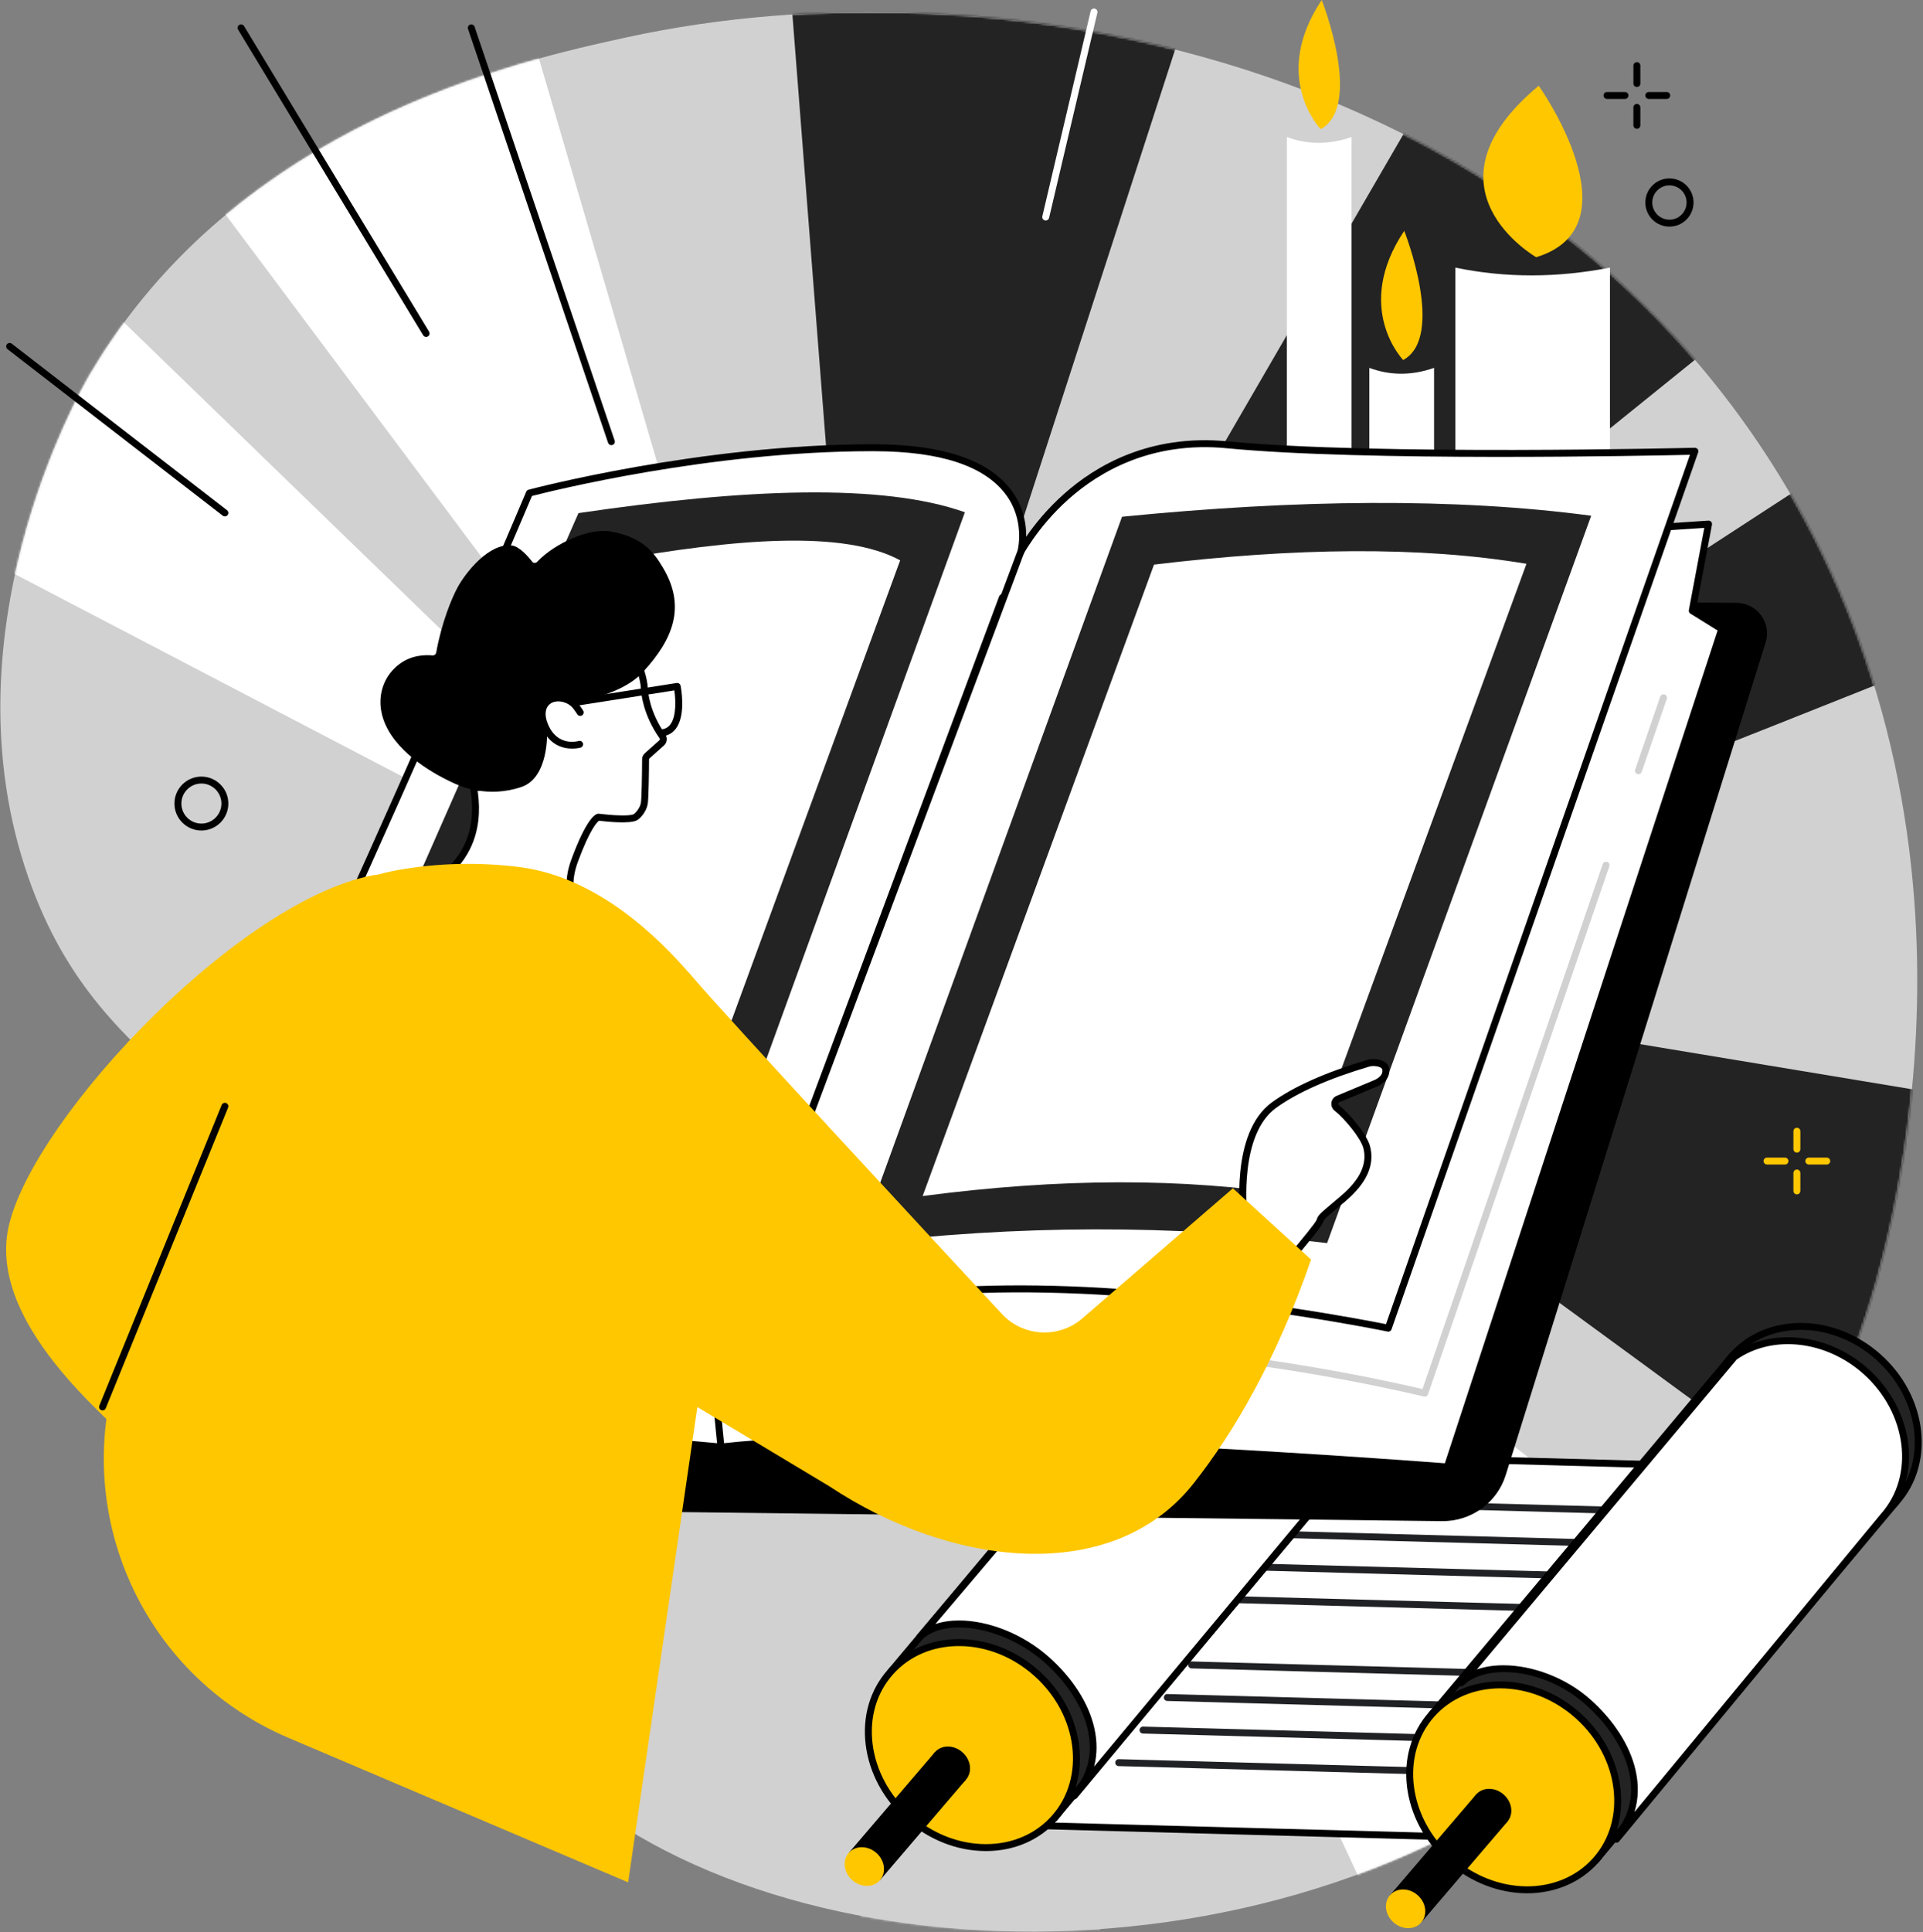 <svg width="910" height="914" viewBox="0 0 910 914" fill="none" xmlns="http://www.w3.org/2000/svg">
<rect x="0" y="0" width="910" height="914" fill="#808080" stroke="none"/>
<path d="M42.693 176.838C112.839 57.734 246.35 28.614 296.699 17.635C468.063 -19.74 721.636 25.166 843.969 228.167C951.35 406.323 891.558 596.614 882.902 622.703C868.371 666.458 831.985 771.396 728.839 842.479C568.261 953.141 323.501 928.318 239.74 814.088C200.402 760.432 232.235 735.687 186.417 640.828C125.058 513.781 48.902 516.833 13.417 415.109C-26.64 300.281 36.209 187.849 42.693 176.838Z" fill="#D1D1D1"/>
<mask id="mask0_458_29241" style="mask-type:luminance" maskUnits="userSpaceOnUse" x="402" y="485" width="127" height="429">
<path d="M402.678 485.192H528.798V913.989H402.678V485.192Z" fill="white"/>
</mask>
<g mask="url(#mask0_458_29241)">
<mask id="mask1_458_29241" style="mask-type:luminance" maskUnits="userSpaceOnUse" x="0" y="5" width="908" height="909">
<path d="M42.693 176.838C112.839 57.734 246.344 28.62 296.699 17.635C468.063 -19.735 721.631 25.166 843.969 228.166C951.35 406.328 891.558 596.614 882.897 622.703C868.365 666.458 831.985 771.396 728.834 842.479C568.261 953.14 323.501 928.318 239.74 814.088C200.402 760.432 232.235 735.687 186.417 640.828C125.058 513.781 48.902 516.833 13.417 415.114C-26.64 300.286 36.209 187.844 42.693 176.838Z" fill="white"/>
</mask>
<g mask="url(#mask1_458_29241)">
<path d="M402.776 971.87L436.323 485.469L528.417 952.172L402.776 971.87Z" fill="#D1D1D1"/>
</g>
</g>
<mask id="mask2_458_29241" style="mask-type:luminance" maskUnits="userSpaceOnUse" x="452" y="478" width="413" height="436">
<path d="M452.334 478.739H864.943V913.989H452.334V478.739Z" fill="white"/>
</mask>
<g mask="url(#mask2_458_29241)">
<mask id="mask3_458_29241" style="mask-type:luminance" maskUnits="userSpaceOnUse" x="0" y="5" width="908" height="909">
<path d="M42.693 176.838C112.839 57.734 246.344 28.62 296.699 17.635C468.063 -19.735 721.631 25.166 843.969 228.166C951.35 406.328 891.558 596.614 882.897 622.703C868.365 666.458 831.985 771.396 728.834 842.479C568.261 953.14 323.501 928.318 239.74 814.088C200.402 760.432 232.235 735.687 186.417 640.828C125.058 513.781 48.902 516.833 13.417 415.114C-26.64 300.286 36.209 187.844 42.693 176.838Z" fill="white"/>
</mask>
<g mask="url(#mask3_458_29241)">
<path d="M452.548 478.922L681.954 971.87L864.647 799.448L452.548 478.922Z" fill="white"/>
</g>
</g>
<mask id="mask4_458_29241" style="mask-type:luminance" maskUnits="userSpaceOnUse" x="506" y="448" width="402" height="288">
<path d="M506.948 448.953H907.641V735.323H506.948V448.953Z" fill="white"/>
</mask>
<g mask="url(#mask4_458_29241)">
<mask id="mask5_458_29241" style="mask-type:luminance" maskUnits="userSpaceOnUse" x="0" y="5" width="908" height="909">
<path d="M42.693 176.838C112.839 57.734 246.344 28.62 296.699 17.635C468.063 -19.735 721.631 25.166 843.969 228.166C951.35 406.328 891.558 596.614 882.897 622.703C868.365 666.458 831.985 771.396 728.834 842.479C568.261 953.14 323.501 928.318 239.74 814.088C200.402 760.432 232.235 735.687 186.417 640.828C125.058 513.781 48.902 516.833 13.417 415.114C-26.64 300.286 36.209 187.844 42.693 176.838Z" fill="white"/>
</mask>
<g mask="url(#mask5_458_29241)">
<path d="M507.032 449.338C509.621 448.359 900.246 735.266 900.246 735.266L972.845 526.604L507.032 449.338Z" fill="#232323"/>
</g>
</g>
<mask id="mask6_458_29241" style="mask-type:luminance" maskUnits="userSpaceOnUse" x="73" y="5" width="314" height="471">
<path d="M73.484 5.609H386.297V475.266H73.484V5.609Z" fill="white"/>
</mask>
<g mask="url(#mask6_458_29241)">
<mask id="mask7_458_29241" style="mask-type:luminance" maskUnits="userSpaceOnUse" x="0" y="5" width="908" height="909">
<path d="M42.692 176.838C112.838 57.734 246.343 28.62 296.698 17.635C468.062 -19.735 721.63 25.166 843.969 228.166C951.349 406.328 891.557 596.614 882.896 622.703C868.364 666.458 831.984 771.396 728.833 842.479C568.26 953.14 323.5 928.318 239.739 814.088C200.401 760.432 232.234 735.687 186.416 640.828C125.057 513.781 48.901 516.833 13.416 415.114C-26.641 300.286 36.208 187.844 42.692 176.838Z" fill="white"/>
</mask>
<g mask="url(#mask7_458_29241)">
<path d="M73.52 57.104L385.958 474.849L248.593 5.677L73.52 57.104Z" fill="white"/>
</g>
</g>
<mask id="mask8_458_29241" style="mask-type:luminance" maskUnits="userSpaceOnUse" x="0" y="102" width="387" height="368">
<path d="M0 102.417H386.297V469.802H0V102.417Z" fill="white"/>
</mask>
<g mask="url(#mask8_458_29241)">
<mask id="mask9_458_29241" style="mask-type:luminance" maskUnits="userSpaceOnUse" x="0" y="5" width="908" height="909">
<path d="M42.692 176.838C112.838 57.734 246.343 28.62 296.698 17.635C468.062 -19.735 721.63 25.166 843.969 228.166C951.349 406.328 891.557 596.614 882.896 622.703C868.364 666.458 831.984 771.396 728.833 842.479C568.26 953.14 323.5 928.318 239.739 814.088C200.401 760.432 232.234 735.687 186.416 640.828C125.057 513.781 48.901 516.833 13.416 415.114C-26.641 300.286 36.208 187.844 42.692 176.838Z" fill="white"/>
</mask>
<g mask="url(#mask9_458_29241)">
<path d="M7.151 102.672L0.156 268.01L385.964 469.495L7.151 102.672Z" fill="white"/>
</g>
</g>
<mask id="mask10_458_29241" style="mask-type:luminance" maskUnits="userSpaceOnUse" x="369" y="5" width="220" height="466">
<path d="M369.912 5.609H588.381V470.797H369.912V5.609Z" fill="white"/>
</mask>
<g mask="url(#mask10_458_29241)">
<mask id="mask11_458_29241" style="mask-type:luminance" maskUnits="userSpaceOnUse" x="0" y="5" width="908" height="909">
<path d="M42.693 176.838C112.839 57.734 246.344 28.62 296.699 17.635C468.063 -19.735 721.631 25.166 843.969 228.166C951.35 406.328 891.558 596.614 882.897 622.703C868.365 666.458 831.985 771.396 728.834 842.479C568.261 953.14 323.501 928.318 239.74 814.088C200.402 760.432 232.235 735.687 186.417 640.828C125.058 513.781 48.902 516.833 13.417 415.114C-26.64 300.286 36.209 187.844 42.693 176.838Z" fill="white"/>
</mask>
<g mask="url(#mask11_458_29241)">
<path d="M411.147 470.682L370.11 -55.609L588.09 -75.297L411.147 470.682Z" fill="#232323"/>
</g>
</g>
<mask id="mask12_458_29241" style="mask-type:luminance" maskUnits="userSpaceOnUse" x="429" y="5" width="457" height="466">
<path d="M429.156 5.609H885.156V470.797H429.156V5.609Z" fill="white"/>
</mask>
<g mask="url(#mask12_458_29241)">
<mask id="mask13_458_29241" style="mask-type:luminance" maskUnits="userSpaceOnUse" x="0" y="5" width="908" height="909">
<path d="M42.692 176.838C112.838 57.734 246.343 28.62 296.698 17.635C468.062 -19.735 721.63 25.166 843.969 228.166C951.349 406.328 891.557 596.614 882.896 622.703C868.364 666.458 831.984 771.396 728.833 842.479C568.26 953.14 323.5 928.318 239.739 814.088C200.401 760.432 232.234 735.687 186.416 640.828C125.057 513.781 48.901 516.833 13.416 415.114C-26.641 300.286 36.208 187.844 42.692 176.838Z" fill="white"/>
</mask>
<g mask="url(#mask13_458_29241)">
<path d="M429.197 470.682C430.838 464.62 718.062 -29.349 718.062 -29.349C718.062 -29.349 884.807 101.781 885.14 102.682C885.468 103.578 429.197 470.682 429.197 470.682Z" fill="#232323"/>
</g>
</g>
<mask id="mask14_458_29241" style="mask-type:luminance" maskUnits="userSpaceOnUse" x="435" y="161" width="473" height="341">
<path d="M435.948 161.995H907.641V501.578H435.948V161.995Z" fill="white"/>
</mask>
<g mask="url(#mask14_458_29241)">
<mask id="mask15_458_29241" style="mask-type:luminance" maskUnits="userSpaceOnUse" x="0" y="5" width="908" height="909">
<path d="M42.693 176.838C112.839 57.734 246.344 28.62 296.699 17.635C468.063 -19.735 721.631 25.166 843.969 228.166C951.35 406.328 891.558 596.614 882.897 622.703C868.365 666.458 831.985 771.396 728.834 842.479C568.261 953.14 323.501 928.318 239.74 814.088C200.402 760.432 232.235 735.687 186.417 640.828C125.058 513.781 48.902 516.833 13.417 415.114C-26.64 300.286 36.209 187.844 42.693 176.838Z" fill="white"/>
</mask>
<g mask="url(#mask15_458_29241)">
<path d="M436.323 501.115L957.485 162C957.485 162 1018.39 263.281 1021.69 268.021C1024.98 272.76 436.323 501.115 436.323 501.115Z" fill="#232323"/>
</g>
</g>
<path d="M747.344 870.63L487.459 863.562L596.298 687.802L856.188 694.869L747.344 870.63Z" fill="white"/>
<path d="M490.354 862L746.447 868.963L853.291 696.432L597.197 689.469L490.354 862ZM747.343 872.271C747.333 872.271 747.312 872.271 747.302 872.271L487.416 865.203C486.822 865.187 486.296 864.859 486.01 864.344C485.734 863.823 485.755 863.198 486.062 862.703L594.906 686.937C595.213 686.443 595.76 686.13 596.343 686.161L856.234 693.229C856.817 693.239 857.359 693.568 857.635 694.088C857.911 694.604 857.895 695.234 857.583 695.729L748.739 871.495C748.437 871.974 747.916 872.271 747.343 872.271Z" fill="black"/>
<path d="M777.12 716.484C777.104 716.484 777.088 716.484 777.078 716.479L621.344 712.25C620.437 712.224 619.724 711.468 619.745 710.562C619.771 709.656 620.531 708.916 621.427 708.968L777.166 713.203C778.068 713.218 778.781 713.974 778.76 714.885C778.729 715.77 778.005 716.484 777.12 716.484Z" fill="#202124"/>
<path d="M765.62 731.896C765.604 731.896 765.594 731.896 765.573 731.89L609.844 727.661C608.938 727.635 608.219 726.88 608.25 725.974C608.271 725.083 609.005 724.38 609.885 724.38C609.896 724.38 609.917 724.38 609.932 724.38L765.667 728.609C766.573 728.635 767.281 729.39 767.26 730.297C767.24 731.187 766.51 731.896 765.62 731.896Z" fill="#202124"/>
<path d="M754.12 747.302C754.11 747.302 754.094 747.302 754.079 747.297L598.35 743.068C597.438 743.041 596.725 742.291 596.751 741.38C596.777 740.479 597.527 739.729 598.438 739.786L754.167 744.021C755.079 744.047 755.792 744.802 755.766 745.703C755.74 746.599 755.011 747.302 754.12 747.302Z" fill="#202124"/>
<path d="M742.625 762.713C742.615 762.713 742.589 762.713 742.579 762.708L586.849 758.479C585.938 758.453 585.23 757.698 585.25 756.792C585.276 755.901 586.006 755.198 586.896 755.198C586.907 755.198 586.922 755.198 586.938 755.198L742.672 759.432C743.573 759.458 744.287 760.213 744.266 761.114C744.24 762.01 743.516 762.713 742.625 762.713Z" fill="#202124"/>
<path d="M719.635 793.531C719.62 793.531 719.604 793.531 719.589 793.531L563.854 789.297C562.948 789.271 562.234 788.521 562.26 787.609C562.281 786.719 563.016 786.016 563.896 786.016C563.911 786.016 563.927 786.016 563.948 786.016L719.677 790.25C720.589 790.276 721.297 791.031 721.271 791.932C721.255 792.828 720.521 793.531 719.635 793.531Z" fill="#202124"/>
<path d="M708.136 808.948C708.12 808.948 708.099 808.948 708.078 808.948L552.355 804.708C551.443 804.687 550.73 803.932 550.756 803.026C550.782 802.12 551.552 801.37 552.443 801.427L708.172 805.661C709.078 805.687 709.797 806.443 709.771 807.344C709.75 808.239 709.016 808.948 708.136 808.948Z" fill="#202124"/>
<path d="M696.635 824.354C696.62 824.354 696.599 824.354 696.583 824.349L540.854 820.12C539.943 820.099 539.234 819.338 539.26 818.437C539.281 817.547 540.01 816.838 540.901 816.838C540.912 816.838 540.927 816.838 540.943 816.838L696.677 821.073C697.578 821.099 698.297 821.854 698.271 822.755C698.25 823.646 697.516 824.354 696.635 824.354Z" fill="#202124"/>
<path d="M685.136 839.766C685.126 839.766 685.11 839.766 685.094 839.766L529.365 835.526C528.459 835.505 527.74 834.75 527.766 833.849C527.792 832.938 528.553 832.182 529.454 832.245L685.188 836.484C686.089 836.505 686.803 837.26 686.777 838.167C686.756 839.057 686.027 839.766 685.136 839.766Z" fill="#202124"/>
<path d="M632.697 621.937C654.135 641.01 657.947 671.713 641.213 690.515C624.484 709.318 593.546 709.094 572.104 690.021C550.671 670.948 546.854 640.239 563.583 621.437C580.317 602.64 611.26 602.864 632.697 621.937Z" fill="#232323"/>
<path d="M596.015 609.146C584.088 609.146 572.76 613.604 564.807 622.531C557.031 631.271 553.604 642.948 555.156 655.427C556.719 667.984 563.125 679.833 573.193 688.797C583.26 697.755 595.781 702.74 608.432 702.828C608.552 702.828 608.672 702.828 608.786 702.828C621.219 702.828 632.281 698.078 639.984 689.427C656.088 671.333 652.328 641.609 631.599 623.167C621.104 613.828 608.245 609.146 596.015 609.146ZM608.786 706.12C608.661 706.12 608.536 706.115 608.411 706.115C594.958 706.021 581.672 700.734 571.01 691.25C560.344 681.755 553.552 669.182 551.896 655.828C550.229 642.401 553.943 629.802 562.354 620.354C579.666 600.906 611.703 601.068 633.781 620.714C655.859 640.359 659.745 672.161 642.437 691.609C634.109 700.974 622.172 706.12 608.786 706.12Z" fill="black"/>
<path d="M421.35 791.042L498.98 860.12L641.214 690.516L563.584 621.438L421.35 791.042Z" fill="#232323"/>
<path d="M423.636 790.875L498.813 857.77L638.938 690.687L563.761 623.791L423.636 790.875ZM498.979 861.765C498.583 861.765 498.193 861.614 497.896 861.343L420.261 792.265C419.594 791.677 419.521 790.672 420.094 789.989L562.328 620.385C562.615 620.047 563.021 619.833 563.464 619.802C563.906 619.765 564.344 619.916 564.677 620.218L642.307 689.291C642.974 689.88 643.042 690.895 642.469 691.573L500.24 861.172C499.953 861.515 499.542 861.724 499.099 861.755C499.057 861.755 499.021 861.765 498.979 861.765Z" fill="black"/>
<path d="M490.459 791.541C511.901 810.619 515.714 841.317 498.979 860.119C482.256 878.922 451.308 878.698 429.87 859.625C408.433 840.547 404.615 809.843 421.349 791.041C438.084 772.244 469.026 772.463 490.459 791.541Z" fill="#FFC700"/>
<path d="M453.777 778.729C441.349 778.729 430.277 783.479 422.573 792.135C414.808 800.864 411.375 812.547 412.928 825.026C414.49 837.583 420.891 849.437 430.964 858.396C441.032 867.354 453.547 872.344 466.204 872.432C466.318 872.432 466.438 872.432 466.558 872.432C478.985 872.432 490.053 867.682 497.756 859.026C513.855 840.937 510.099 811.208 489.375 792.765C479.297 783.807 466.787 778.823 454.131 778.729C454.011 778.729 453.896 778.729 453.777 778.729ZM466.558 875.719C466.433 875.719 466.303 875.713 466.183 875.713C452.73 875.62 439.448 870.338 428.782 860.844C418.11 851.359 411.329 838.776 409.667 825.432C408 812 411.714 799.401 420.12 789.953C428.459 780.588 440.396 775.448 453.777 775.448C453.902 775.448 454.027 775.448 454.157 775.448C467.605 775.547 480.886 780.823 491.553 790.318C513.636 809.963 517.516 841.765 500.209 861.213C491.875 870.568 479.933 875.719 466.558 875.719Z" fill="black"/>
<path d="M635.219 697.26C651.948 678.463 648.131 647.755 626.693 628.682C607.974 612.031 582.021 609.744 564.604 621.942L435.198 774.536C446.808 763.255 475.688 767.724 495.313 785.182C516.745 804.255 525.11 830.765 508.375 849.562L635.219 697.26Z" fill="white"/>
<path d="M453.875 766.625C467.458 766.625 483.843 772.776 496.401 783.958C507.453 793.786 515.036 805.557 517.75 817.099C519.297 823.651 519.281 829.922 517.75 835.745L633.958 696.213C633.968 696.198 633.979 696.182 633.989 696.172C650.093 678.073 646.328 648.354 625.604 629.906C607.927 614.182 582.781 611.359 565.713 623.166L442.63 768.307C446.01 767.177 449.817 766.625 453.875 766.625ZM508.375 851.203C507.994 851.203 507.614 851.073 507.307 850.807C506.625 850.224 506.541 849.203 507.114 848.51L508.802 846.489C523.724 827.26 512.52 802.687 494.218 786.411C475.734 769.963 447.609 764.765 436.338 775.708C435.708 776.323 434.708 776.328 434.073 775.729C433.432 775.135 433.375 774.14 433.937 773.474L563.343 620.88C563.437 620.776 563.541 620.677 563.661 620.599C581.953 607.791 608.927 610.677 627.786 627.458C649.854 647.094 653.739 678.885 636.458 698.333L511.307 848.609C510.765 849.302 510.198 849.989 509.604 850.656C509.281 851.021 508.833 851.203 508.375 851.203Z" fill="black"/>
<path d="M455.475 829C459.522 832.604 460.246 838.406 457.084 841.953C453.928 845.505 448.084 845.458 444.037 841.859C439.99 838.255 439.266 832.458 442.428 828.906C445.584 825.359 451.428 825.401 455.475 829Z" fill="black"/>
<path d="M401.693 876.521L416.355 889.573L457.084 841.953L442.428 828.906L401.693 876.521Z" fill="black"/>
<path d="M414.746 876.62C418.793 880.224 419.511 886.021 416.355 889.573C413.194 893.12 407.355 893.073 403.303 889.474C399.256 885.87 398.532 880.073 401.694 876.521C404.855 872.974 410.694 873.021 414.746 876.62Z" fill="#FFC700"/>
<path d="M888.828 641.932C910.265 661.016 914.078 691.714 897.349 710.516C880.62 729.312 849.677 729.089 828.234 710.016C806.802 690.943 802.989 660.24 819.713 641.437C836.448 622.635 867.396 622.859 888.828 641.932Z" fill="#232323"/>
<path d="M852.157 629.141C840.224 629.141 828.901 633.594 820.943 642.531C804.844 660.62 808.61 690.349 829.334 708.792C850.058 727.229 880.021 727.521 896.13 709.422C912.229 691.328 908.464 661.604 887.74 643.161C877.25 633.828 864.386 629.141 852.157 629.141ZM864.912 726.083C851.907 726.083 838.261 721.135 827.146 711.24C805.068 691.594 801.188 659.792 818.49 640.344C835.802 620.901 867.839 621.063 889.917 640.708C912 660.359 915.886 692.161 898.573 711.604C889.985 721.266 877.75 726.083 864.912 726.083Z" fill="black"/>
<path d="M677.49 811.036L755.12 880.115L897.35 710.516L819.719 641.438L677.49 811.036Z" fill="#232323"/>
<path d="M679.766 810.87L754.948 877.766L895.063 710.682L819.891 643.786L679.766 810.87ZM755.12 881.755C754.719 881.755 754.328 881.615 754.026 881.339L676.396 812.266C675.729 811.677 675.657 810.667 676.224 809.984L818.459 640.385C818.745 640.042 819.157 639.833 819.594 639.797C820.042 639.771 820.479 639.917 820.813 640.214L898.438 709.292C899.11 709.88 899.177 710.885 898.61 711.568L756.37 881.172C756.084 881.505 755.683 881.719 755.235 881.75C755.198 881.755 755.157 881.755 755.12 881.755Z" fill="black"/>
<path d="M746.599 811.536C768.037 830.609 771.849 861.318 755.12 880.114C738.391 898.916 707.443 898.687 686.006 879.614C664.568 860.541 660.756 829.838 677.49 811.041C694.214 792.239 725.162 792.463 746.599 811.536Z" fill="#FFC700"/>
<path d="M709.922 798.74C697.99 798.74 686.667 803.198 678.708 812.13C662.61 830.224 666.375 859.948 687.099 878.391C707.823 896.833 737.787 897.115 753.896 879.026C770 860.927 766.235 831.203 745.505 812.76C735.016 803.427 722.151 798.74 709.922 798.74ZM722.682 895.688C709.672 895.688 696.031 890.734 684.917 880.844C662.839 861.198 658.953 829.396 676.266 809.948C693.568 790.5 725.61 790.661 747.688 810.307C769.771 829.953 773.651 861.766 756.349 881.203C747.75 890.859 735.521 895.688 722.682 895.688Z" fill="black"/>
<path d="M891.35 717.26C908.084 698.458 904.266 667.755 882.834 648.682C864.115 632.031 838.162 629.744 820.74 641.937L691.428 796.13C703.032 784.854 731.824 787.713 751.449 805.177C772.886 824.255 781.245 850.76 764.511 869.557L764.949 870.104L891.35 717.26Z" fill="white"/>
<path d="M711.449 787.823C724.938 787.823 740.803 793.51 752.537 803.958C763.584 813.786 771.167 825.557 773.891 837.094C775.568 844.213 775.402 851.005 773.449 857.25L890.084 716.213C890.094 716.198 890.11 716.182 890.12 716.166C906.225 698.073 902.459 668.344 881.74 649.906C864.063 634.182 838.907 631.359 821.855 643.166L698.891 789.791C702.636 788.463 706.907 787.823 711.449 787.823ZM764.954 871.75C764.943 871.75 764.938 871.75 764.933 871.75C764.443 871.745 763.975 871.521 763.672 871.13L763.23 870.583C762.735 869.963 762.756 869.067 763.287 868.469C780.631 848.979 769.292 823.255 750.355 806.401C730.615 788.838 703.084 787.094 692.568 797.312C691.943 797.916 690.943 797.927 690.308 797.338C689.667 796.739 689.605 795.75 690.167 795.078L819.475 640.885C819.568 640.776 819.672 640.677 819.792 640.599C838.089 627.791 865.063 630.672 883.917 647.453C905.99 667.088 909.881 698.88 892.594 718.323L766.214 871.151C765.902 871.531 765.433 871.75 764.954 871.75Z" fill="black"/>
<path d="M711.61 849C715.662 852.599 716.38 858.396 713.219 861.948C710.057 865.495 704.219 865.458 700.172 861.854C696.125 858.255 695.401 852.453 698.563 848.901C701.724 845.354 707.568 845.396 711.61 849Z" fill="black"/>
<path d="M657.823 896.521L672.49 909.562L713.219 861.948L698.563 848.906L657.823 896.521Z" fill="black"/>
<path d="M670.886 896.614C674.933 900.213 675.651 906.01 672.495 909.562C669.334 913.114 663.49 913.073 659.438 909.469C655.396 905.87 654.672 900.073 657.828 896.521C660.99 892.969 666.834 893.01 670.886 896.614Z" fill="#FFC700"/>
<path d="M678.625 318.906H647.995V174.031C658.047 177.776 668.266 177.667 678.625 174.031V318.906Z" fill="white"/>
<path d="M664.016 170.323C664.016 170.323 640.135 145.703 664.516 109.203C664.516 109.203 684.271 159.26 664.016 170.323Z" fill="#FFC700"/>
<path d="M639.589 318.906H608.948V64.823C619.006 68.567 629.224 68.458 639.589 64.823V318.906Z" fill="white"/>
<path d="M624.975 61.12C624.975 61.12 601.089 36.5 625.469 0C625.469 0 645.23 50.057 624.975 61.12Z" fill="#FFC700"/>
<path d="M761.87 318.906H688.683V126.609C712.698 131.583 737.11 131.432 761.87 126.609V318.906Z" fill="white"/>
<path d="M726.958 121.682C726.958 121.682 669.906 89 728.156 40.557C728.156 40.557 775.359 107 726.958 121.682Z" fill="#FFC700"/>
<path d="M769.24 327.265H590.886C589.974 327.265 589.245 326.526 589.245 325.625C589.245 324.713 589.974 323.979 590.886 323.979H769.24C770.146 323.979 770.886 324.713 770.886 325.625C770.886 326.526 770.146 327.265 769.24 327.265Z" fill="black"/>
<path d="M791.042 336.839H667.177C666.276 336.839 665.542 336.109 665.542 335.198C665.542 334.297 666.276 333.562 667.177 333.562H791.042C791.943 333.562 792.677 334.297 792.677 335.198C792.677 336.109 791.943 336.839 791.042 336.839Z" fill="black"/>
<path d="M71.964 712.396L682.365 719.635C696.177 719.791 708.453 710.922 712.542 697.843L835.531 303.906C838.417 294.656 831.511 285.286 821.745 285.203L270.089 280.505L59.589 691.369C54.38 700.776 61.146 712.271 71.964 712.396Z" fill="black"/>
<path d="M341.161 684.583C341.161 684.583 169.5 667.557 90.854 680.552L86.438 647.042L94.396 644.849L84.188 635.161V619.64L396.63 491.229L341.161 684.583Z" fill="white"/>
<path d="M171.432 674.062C245.286 674.062 328.344 681.714 339.958 682.818L394.12 494.036L85.828 620.745V634.453L95.526 643.656C95.953 644.062 96.135 644.667 95.99 645.245C95.844 645.818 95.406 646.266 94.833 646.427L88.255 648.245L92.26 678.667C113.703 675.292 141.833 674.062 171.432 674.062ZM341.161 686.224C341.104 686.224 341.052 686.224 340.995 686.219C339.281 686.047 168.656 669.359 91.12 682.172C90.688 682.245 90.234 682.135 89.875 681.875C89.521 681.604 89.287 681.208 89.229 680.771L84.812 647.255C84.703 646.448 85.213 645.677 86.005 645.458L91.162 644.036L83.057 636.349C82.729 636.042 82.547 635.609 82.547 635.156V619.641C82.547 618.974 82.948 618.375 83.562 618.125L396.005 489.713C396.594 489.474 397.255 489.588 397.724 490.005C398.198 490.427 398.385 491.078 398.208 491.682L342.734 685.036C342.531 685.745 341.885 686.224 341.161 686.224Z" fill="black"/>
<path d="M341.162 684.583L337.683 649.354L686.839 256.151L808.521 247.938L800.813 288.927L814.761 297.578L684.881 694C684.881 694 429.568 673.901 341.162 684.583Z" fill="white"/>
<path d="M414.562 679.844C519.245 679.844 668.286 691.078 683.729 692.26L812.802 298.286L799.953 290.312C799.37 289.958 799.078 289.281 799.203 288.614L806.515 249.713L687.625 257.739L339.396 649.911L342.63 682.755C360.953 680.672 386.125 679.844 414.562 679.844ZM684.88 695.646C684.849 695.646 684.797 695.64 684.755 695.635C682.203 695.437 428.588 675.672 341.354 686.213C340.916 686.255 340.479 686.135 340.135 685.864C339.786 685.583 339.568 685.182 339.526 684.739L336.052 649.521C336.01 649.062 336.156 648.609 336.458 648.265L685.614 255.057C685.896 254.734 686.302 254.536 686.734 254.505L808.411 246.297C808.911 246.265 809.411 246.463 809.75 246.844C810.088 247.224 810.224 247.739 810.135 248.239L802.635 288.12L815.625 296.177C816.265 296.578 816.552 297.364 816.318 298.083L686.448 694.51C686.229 695.193 685.588 695.646 684.88 695.646Z" fill="black"/>
<path d="M457.661 644.307C456.901 644.307 456.213 643.776 456.057 642.994C455.87 642.109 456.442 641.244 457.333 641.057C474.114 637.588 494.432 635.989 517.718 636.296C518.625 636.307 519.354 637.052 519.338 637.963C519.328 638.859 518.593 639.578 517.698 639.578C517.687 639.578 517.682 639.578 517.677 639.578C494.63 639.281 474.547 640.854 457.995 644.27C457.88 644.296 457.771 644.307 457.661 644.307Z" fill="#D1D1D1"/>
<path d="M674.209 660.744C674.084 660.744 673.949 660.729 673.824 660.692C673.277 660.557 618.339 647.114 558.225 641.755C557.324 641.672 556.652 640.875 556.74 639.968C556.818 639.067 557.626 638.406 558.516 638.479C613.412 643.375 664.006 654.989 673.141 657.151L758.454 408.76C758.745 407.901 759.678 407.448 760.537 407.739C761.397 408.036 761.85 408.968 761.563 409.828L675.761 659.63C675.532 660.307 674.897 660.744 674.209 660.744Z" fill="#D1D1D1"/>
<path d="M775.339 366.276C775.167 366.276 774.985 366.25 774.807 366.187C773.948 365.896 773.495 364.958 773.787 364.104L785.646 329.573C785.943 328.713 786.875 328.26 787.735 328.547C788.589 328.849 789.047 329.781 788.755 330.635L776.891 365.172C776.656 365.854 776.021 366.276 775.339 366.276Z" fill="#D1D1D1"/>
<path d="M481.146 264.505C481.146 264.505 510.422 203.594 580.813 210.432C651.209 217.271 802.052 213.469 802.052 213.469L656.959 628.344C656.959 628.344 401.412 574.807 337.683 649.354L481.146 264.505Z" fill="white"/>
<path d="M482.652 265.156L341.975 642.552C357.37 628.339 381.615 618.411 414.188 613.005C443.438 608.151 479.475 606.891 521.313 609.255C586.615 612.948 646.063 624.479 655.881 626.448L799.719 215.167C780.183 215.609 645.527 218.365 580.662 212.068C544.891 208.578 520.141 223.229 505.683 236.125C490.501 249.667 483.183 264.094 482.652 265.156ZM337.683 651C337.402 651 337.115 650.922 336.855 650.771C336.172 650.37 335.87 649.531 336.152 648.781L479.605 263.932C479.631 263.88 479.646 263.844 479.662 263.792C479.975 263.156 487.308 248.104 503.495 233.677C518.449 220.339 544.011 205.208 580.975 208.797C650.469 215.547 800.501 211.87 802.006 211.828C802.537 211.839 803.063 212.068 803.376 212.5C803.698 212.943 803.777 213.5 803.605 214.016L658.506 628.885C658.23 629.667 657.428 630.125 656.62 629.948C655.98 629.818 592.001 616.542 521.089 612.531C427.631 607.255 364.641 620.349 338.938 650.422C338.615 650.802 338.152 651 337.683 651Z" fill="black"/>
<path d="M69.969 615.797C69.969 615.797 107.078 629.208 176.984 621.339C246.885 613.464 337.682 649.359 337.682 649.359L483.151 260.849C483.151 260.849 496.573 212.068 414.042 211.828C331.505 211.589 250.536 233.271 250.536 233.271C250.536 233.271 110.766 564.099 69.969 615.797Z" fill="white"/>
<path d="M197.969 618.578C258.219 618.578 325.682 643.068 336.729 647.234L481.583 260.349C481.839 259.333 484.969 245.75 475.755 233.656C465.604 220.349 444.839 213.552 414.042 213.469C413.599 213.458 413.156 213.458 412.708 213.458C336.047 213.458 260.188 232.463 251.734 234.646C244.365 252.047 113.917 559.344 72.693 614.932C81.568 617.536 117.464 626.385 176.802 619.703C183.682 618.927 190.776 618.578 197.969 618.578ZM337.682 651C337.479 651 337.276 650.958 337.083 650.885C336.182 650.526 245.849 615.229 177.167 622.963C107.682 630.786 69.787 617.474 69.412 617.338C68.912 617.156 68.531 616.755 68.391 616.239C68.245 615.734 68.354 615.187 68.677 614.776C108.875 563.844 247.63 235.932 249.026 232.625C249.224 232.156 249.625 231.812 250.115 231.682C250.922 231.463 331.37 210.182 412.708 210.182C413.161 210.182 413.599 210.182 414.047 210.182C445.958 210.276 467.609 217.515 478.396 231.719C488.901 245.536 484.911 260.646 484.734 261.276C484.724 261.328 484.708 261.37 484.688 261.422L339.224 649.932C339.073 650.349 338.755 650.677 338.354 650.859C338.141 650.948 337.911 651 337.682 651Z" fill="black"/>
<path d="M546.099 267.109C612.365 259.13 671.786 258.292 722.354 266.724L612.875 565.463C560.318 557.208 501.615 557.265 436.609 565.844L546.099 267.109ZM530.964 244.469L405.984 588.578C481.214 579.427 555.224 579.265 628.005 588.094L752.984 243.989C688.536 235.422 613.781 236.265 530.964 244.469Z" fill="#232323"/>
<path d="M288.876 265.38C348.417 254.729 399.329 250.661 425.975 265.083L316.49 563.818C274.12 553.359 218.115 554.901 152.652 564.766L288.876 265.38ZM273.74 242.75L122.021 587.495C200.162 575.297 270.631 574.083 331.62 586.453L456.6 242.349C417.667 228.526 352.912 231.073 273.74 242.75Z" fill="#232323"/>
<path d="M352.531 611.172C352.344 611.172 352.151 611.141 351.959 611.073C351.11 610.755 350.677 609.807 350.995 608.964L472.818 282.151C473.13 281.302 474.078 280.865 474.927 281.182C475.776 281.5 476.209 282.443 475.891 283.292L354.073 610.104C353.828 610.766 353.198 611.172 352.531 611.172Z" fill="black"/>
<path d="M295.51 301.599C295.51 301.599 304.401 314.916 304.942 325.932C305.088 328.843 306.302 338.151 313.468 348.328C314.161 349.317 314.005 350.646 313.099 351.458L306.25 357.567C305.776 357.989 305.505 358.578 305.5 359.198C305.479 363.088 305.359 377.453 304.89 380.125C304.349 383.229 301.854 385.968 300.614 386.635C297.349 388.401 283.177 386.599 283.177 386.599C283.177 386.599 279.375 386.958 271.922 407.13C263.875 428.911 280.567 437.14 280.567 437.14C286.833 440.411 286.953 443.578 280.172 445.739C256.781 453.192 208.432 458.64 184.015 431.239C182.625 429.677 183.317 427.166 185.359 426.567C247.395 408.271 217.828 355.552 219.14 355.203C222.494 354.312 241.765 334.015 253.052 328.239C260.75 324.302 270.083 330 276.343 324.041L295.51 301.599Z" fill="white"/>
<path d="M221.036 356.068C221.151 356.385 221.286 356.745 221.416 357.094C223.875 363.708 231.354 383.828 222.349 401.823C216.291 413.927 204.005 422.781 185.823 428.14C185.229 428.318 185.036 428.792 184.979 428.989C184.922 429.182 184.838 429.687 185.239 430.146C209.458 457.328 257.604 451.213 279.672 444.177C282.719 443.208 283.588 442.224 283.62 441.838C283.656 441.427 282.906 440.213 279.807 438.594C279.661 438.521 261.922 429.458 270.385 406.557C277.432 387.484 281.573 385.104 283.021 384.969C283.146 384.953 283.265 384.958 283.385 384.974C289.052 385.693 297.906 386.239 299.838 385.193C300.661 384.75 302.828 382.39 303.276 379.844C303.625 377.844 303.807 367.864 303.859 359.193C303.864 358.109 304.338 357.073 305.156 356.344L312.01 350.234C312.291 349.979 312.344 349.578 312.13 349.276C304.271 338.12 303.401 327.937 303.307 326.01C302.906 317.937 297.677 308.338 295.302 304.364L277.594 325.104C277.557 325.146 277.521 325.187 277.479 325.229C273.547 328.969 268.703 328.724 264.015 328.479C260.354 328.297 256.901 328.114 253.802 329.703C247.344 333 237.776 341.583 230.786 347.844C225.911 352.208 222.927 354.854 221.036 356.068ZM239.906 453.411C219.255 453.411 197.12 448.411 182.791 432.328C181.755 431.167 181.396 429.583 181.823 428.083C182.25 426.594 183.401 425.432 184.896 424.989C202.166 419.901 213.781 411.609 219.416 400.354C227.781 383.63 220.672 364.526 218.338 358.239C217.448 355.849 217.234 355.281 217.651 354.474C217.864 354.062 218.276 353.734 218.724 353.614C219.838 353.245 224.489 349.078 228.594 345.401C236.109 338.661 245.469 330.276 252.307 326.776C256.187 324.792 260.255 325 264.187 325.203C268.51 325.422 272.255 325.614 275.156 322.911L294.26 300.526C294.594 300.135 295.099 299.917 295.604 299.958C296.12 299.984 296.588 300.255 296.875 300.682C297.25 301.245 306.026 314.515 306.583 325.849C306.672 327.62 307.479 336.974 314.812 347.385C315.984 349.047 315.719 351.323 314.192 352.682L307.344 358.792C307.213 358.906 307.146 359.057 307.14 359.208C307.109 364.687 306.979 377.713 306.505 380.411C305.89 383.948 303.14 387.14 301.396 388.078C298.031 389.901 286.719 388.687 283.442 388.286C282.62 388.875 279.229 392.083 273.463 407.693C266.047 427.765 280.672 435.359 281.297 435.672C285.265 437.745 287.088 439.849 286.89 442.12C286.698 444.333 284.666 446.031 280.666 447.302C270.771 450.458 255.776 453.411 239.906 453.411Z" fill="black"/>
<path d="M312.87 348.354C312.016 348.354 311.297 347.698 311.234 346.828C311.172 345.927 311.849 345.141 312.755 345.078C314.667 344.937 316.13 344.172 317.219 342.734C320.182 338.833 319.74 330.833 319.12 326.625L271.229 334.141C270.344 334.286 269.495 333.667 269.354 332.771C269.214 331.88 269.823 331.036 270.719 330.896L320.208 323.125C321.078 322.995 321.896 323.568 322.073 324.422C322.187 324.979 324.797 338.182 319.833 344.719C318.161 346.922 315.859 348.146 312.99 348.354C312.948 348.354 312.911 348.354 312.87 348.354Z" fill="black"/>
<path d="M270.787 354.156C266.506 354.156 259.808 352.583 256.183 343.688C253.923 338.135 254.699 333.182 258.266 330.438C261.944 327.594 267.574 327.917 271.959 331.203C273.615 332.448 275.714 335.797 275.949 336.182C276.428 336.948 276.188 337.958 275.418 338.438C274.652 338.917 273.636 338.677 273.162 337.906C272.402 336.682 270.865 334.49 269.99 333.833C266.834 331.464 262.746 331.125 260.272 333.031C257.907 334.854 257.527 338.286 259.225 342.443C263.688 353.411 273.397 350.667 273.808 350.542C274.678 350.286 275.595 350.781 275.85 351.646C276.11 352.516 275.615 353.427 274.746 353.693C274.699 353.698 273.095 354.156 270.787 354.156Z" fill="black"/>
<path d="M313.761 268.599C309.214 260.979 304.318 254.427 289.375 251.484C279.136 249.469 262.448 257.026 254.235 265.739C253.547 266.463 252.459 266.489 251.886 265.765C250.12 263.541 245.927 258.505 242.214 258.062C231.464 256.786 220.453 270.708 216.542 277.875C213.688 283.104 208.865 294.927 206.438 308.672C206.282 309.526 205.5 310.166 204.657 310.083C201.417 309.771 194.922 309.786 189.157 314.057C178.88 321.656 179.995 332.797 180.115 334.161C181.511 350.031 197.646 361.76 209.875 368.12C218.177 372.432 221.292 373.052 226.177 374.177C226.459 374.25 226.756 374.224 227.032 374.125C231.354 374.765 238.693 375.088 246.865 372.255C259.86 367.745 258.875 346.203 258.875 346.203L257.24 342.135C256.25 339.672 256.11 336.901 257.115 334.442C260.177 326.948 271.495 332.578 271.912 332.489C293.198 328.073 300.719 321.838 304.584 317.599C318.443 302.39 324.771 287.062 313.761 268.599Z" fill="black"/>
<path d="M588.781 577.49C588.781 577.49 583.359 536.901 602.89 522.797C617.682 512.115 639.213 505.464 647.567 502.984C649.989 502.271 654.51 502.786 655.546 505.083C655.546 505.083 657.427 509.464 651.171 512.417L633.104 519.958C631.406 520.75 631.151 523.057 632.635 524.203C637.187 527.724 645.463 537.505 646.791 542.839C649.02 551.729 644.265 559.625 635.776 566.896C627.291 574.172 625.073 575.557 624.661 577.49C624.26 579.422 610.171 595.885 610.171 595.885L588.781 577.49Z" fill="white"/>
<path d="M590.338 576.661L609.995 593.567C616.151 586.328 622.458 578.515 623.078 577.083C623.521 575.078 625 573.838 629.76 569.838C631.109 568.708 632.74 567.343 634.708 565.651C643.63 558.005 647.062 550.672 645.198 543.234C643.984 538.364 636 528.88 631.63 525.5C630.479 524.609 629.885 523.213 630.042 521.765C630.203 520.323 631.083 519.093 632.406 518.474L650.531 510.906C655.24 508.677 654.094 505.854 654.042 505.734C653.531 504.604 650.156 503.932 648.031 504.562C628.797 510.26 613.932 516.843 603.849 524.13C586.599 536.583 589.776 571.599 590.338 576.661ZM610.172 597.531C609.781 597.531 609.401 597.385 609.099 597.135L587.713 578.734C587.411 578.468 587.213 578.109 587.156 577.708C586.927 576.01 581.833 535.979 601.927 521.468C612.307 513.974 627.51 507.218 647.099 501.411C650.187 500.505 655.599 501.203 657.047 504.406C657.917 506.458 657.948 511.031 651.87 513.901L633.74 521.474C633.411 521.63 633.323 521.984 633.307 522.125C633.292 522.276 633.292 522.64 633.641 522.906C638.453 526.625 646.948 536.687 648.385 542.432C650.578 551.198 646.802 559.609 636.849 568.146C634.865 569.838 633.229 571.218 631.875 572.354C628.052 575.567 626.463 576.896 626.276 577.823C625.865 579.765 617.974 589.297 611.422 596.953C611.141 597.286 610.734 597.489 610.302 597.526C610.26 597.526 610.219 597.531 610.172 597.531Z" fill="black"/>
<path d="M63.109 684.88C64.265 680.458 -2.313 633.984 3.224 585.354C8.76 536.729 109.505 427.593 175.656 414.239C241.807 400.89 165.281 633.75 165.281 633.75L63.109 684.88Z" fill="#FFC700"/>
<path d="M136.458 822.135L297.244 890.521L354.161 499.958C354.161 499.958 310.072 417.802 244.906 410.078C222.671 407.442 203.135 408.854 187.041 411.854C158.474 417.187 134.807 437.12 124.546 464.302L58.401 639.479C31.229 711.442 65.661 792.031 136.458 822.135Z" fill="#FFC700"/>
<path d="M284.662 638.458L392.516 703.166C450.355 741.573 526.475 750.182 564.709 701.937C584.214 677.328 604.266 642.578 620.433 595.885L583.423 562.182L512.209 623.687C501.016 633.359 484.178 632.432 474.115 621.599C435.084 579.578 344.844 482.239 326.527 460.838C303.001 433.354 284.662 638.458 284.662 638.458Z" fill="#FFC700"/>
<path d="M48.532 667.255C48.328 667.255 48.115 667.219 47.917 667.135C47.073 666.792 46.672 665.833 47.011 664.995L104.896 522.75C105.24 521.911 106.198 521.505 107.037 521.849C107.875 522.193 108.282 523.146 107.938 523.989L50.052 666.229C49.792 666.87 49.183 667.255 48.532 667.255Z" fill="black"/>
<path d="M289.307 210.599C288.625 210.599 287.984 210.177 287.755 209.49L221.484 13.713C221.188 12.859 221.651 11.922 222.51 11.63C223.37 11.344 224.302 11.807 224.589 12.661L290.865 208.437C291.156 209.292 290.693 210.229 289.833 210.516C289.661 210.573 289.484 210.599 289.307 210.599Z" fill="black"/>
<path d="M201.641 159.401C201.088 159.401 200.547 159.119 200.24 158.609L112.672 14.031C112.198 13.255 112.448 12.25 113.224 11.771C114 11.307 115.01 11.557 115.479 12.328L203.047 156.906C203.516 157.682 203.266 158.698 202.49 159.166C202.224 159.323 201.932 159.401 201.641 159.401Z" fill="black"/>
<path d="M106.417 244.317C106.063 244.317 105.708 244.203 105.412 243.974L3.557 165.187C2.839 164.635 2.708 163.604 3.26 162.885C3.818 162.166 4.849 162.041 5.563 162.593L107.422 241.375C108.135 241.927 108.271 242.963 107.714 243.677C107.391 244.099 106.906 244.317 106.417 244.317Z" fill="black"/>
<path d="M494.854 104.318C494.735 104.318 494.604 104.302 494.479 104.271C493.594 104.068 493.052 103.177 493.256 102.297L516.104 5.297C516.308 4.417 517.188 3.865 518.073 4.078C518.959 4.286 519.5 5.167 519.292 6.047L496.453 103.047C496.271 103.802 495.594 104.318 494.854 104.318Z" fill="white"/>
<path d="M774.605 41.166C773.699 41.166 772.959 40.427 772.959 39.52V31.036C772.959 30.13 773.699 29.395 774.605 29.395C775.506 29.395 776.245 30.13 776.245 31.036V39.52C776.245 40.427 775.506 41.166 774.605 41.166Z" fill="black"/>
<path d="M774.599 60.932C773.698 60.932 772.953 60.203 772.953 59.297V50.807C772.953 49.901 773.698 49.166 774.599 49.166C775.505 49.166 776.245 49.901 776.245 50.807V59.297C776.245 60.203 775.505 60.932 774.599 60.932Z" fill="black"/>
<path d="M768.958 46.807H760.469C759.563 46.807 758.828 46.068 758.828 45.166C758.828 44.26 759.563 43.526 760.469 43.526H768.958C769.865 43.526 770.599 44.26 770.599 45.166C770.599 46.068 769.865 46.807 768.958 46.807Z" fill="black"/>
<path d="M788.73 46.807H780.251C779.339 46.807 778.6 46.068 778.6 45.166C778.6 44.26 779.339 43.526 780.251 43.526H788.73C789.636 43.526 790.37 44.26 790.37 45.166C790.37 46.068 789.636 46.807 788.73 46.807Z" fill="black"/>
<path d="M790.006 87.693C785.532 87.693 781.886 91.333 781.886 95.807C781.886 100.292 785.532 103.932 790.006 103.932C794.49 103.932 798.125 100.292 798.125 95.807C798.125 91.333 794.49 87.693 790.006 87.693ZM790.006 107.214C783.719 107.214 778.604 102.094 778.604 95.807C778.604 89.521 783.719 84.406 790.006 84.406C796.297 84.406 801.417 89.521 801.417 95.807C801.417 102.094 796.297 107.214 790.006 107.214Z" fill="black"/>
<path d="M95.302 370.677C90.078 370.677 85.828 374.927 85.828 380.151C85.828 385.375 90.078 389.625 95.302 389.625C100.526 389.625 104.776 385.375 104.776 380.151C104.776 374.927 100.526 370.677 95.302 370.677ZM95.302 392.906C88.271 392.906 82.547 387.182 82.547 380.151C82.547 373.114 88.271 367.396 95.302 367.396C102.339 367.396 108.057 373.114 108.057 380.151C108.057 387.182 102.339 392.906 95.302 392.906Z" fill="black"/>
<path d="M850.318 545.286C849.412 545.286 848.683 544.547 848.683 543.641V535.151C848.683 534.25 849.412 533.516 850.318 533.516C851.224 533.516 851.964 534.25 851.964 535.151V543.641C851.964 544.547 851.224 545.286 850.318 545.286Z" fill="#FFC700"/>
<path d="M850.318 565.057C849.412 565.057 848.683 564.318 848.683 563.417V554.927C848.683 554.021 849.412 553.281 850.318 553.281C851.224 553.281 851.964 554.021 851.964 554.927V563.417C851.964 564.318 851.224 565.057 850.318 565.057Z" fill="#FFC700"/>
<path d="M844.672 550.927H836.182C835.281 550.927 834.547 550.192 834.547 549.286C834.547 548.38 835.281 547.646 836.182 547.646H844.672C845.578 547.646 846.312 548.38 846.312 549.286C846.312 550.192 845.578 550.927 844.672 550.927Z" fill="#FFC700"/>
<path d="M864.454 550.927H855.969C855.053 550.927 854.318 550.192 854.318 549.281C854.318 548.38 855.053 547.646 855.969 547.646H864.454C865.36 547.646 866.094 548.38 866.094 549.281C866.094 550.192 865.36 550.927 864.454 550.927Z" fill="#FFC700"/>
</svg>
